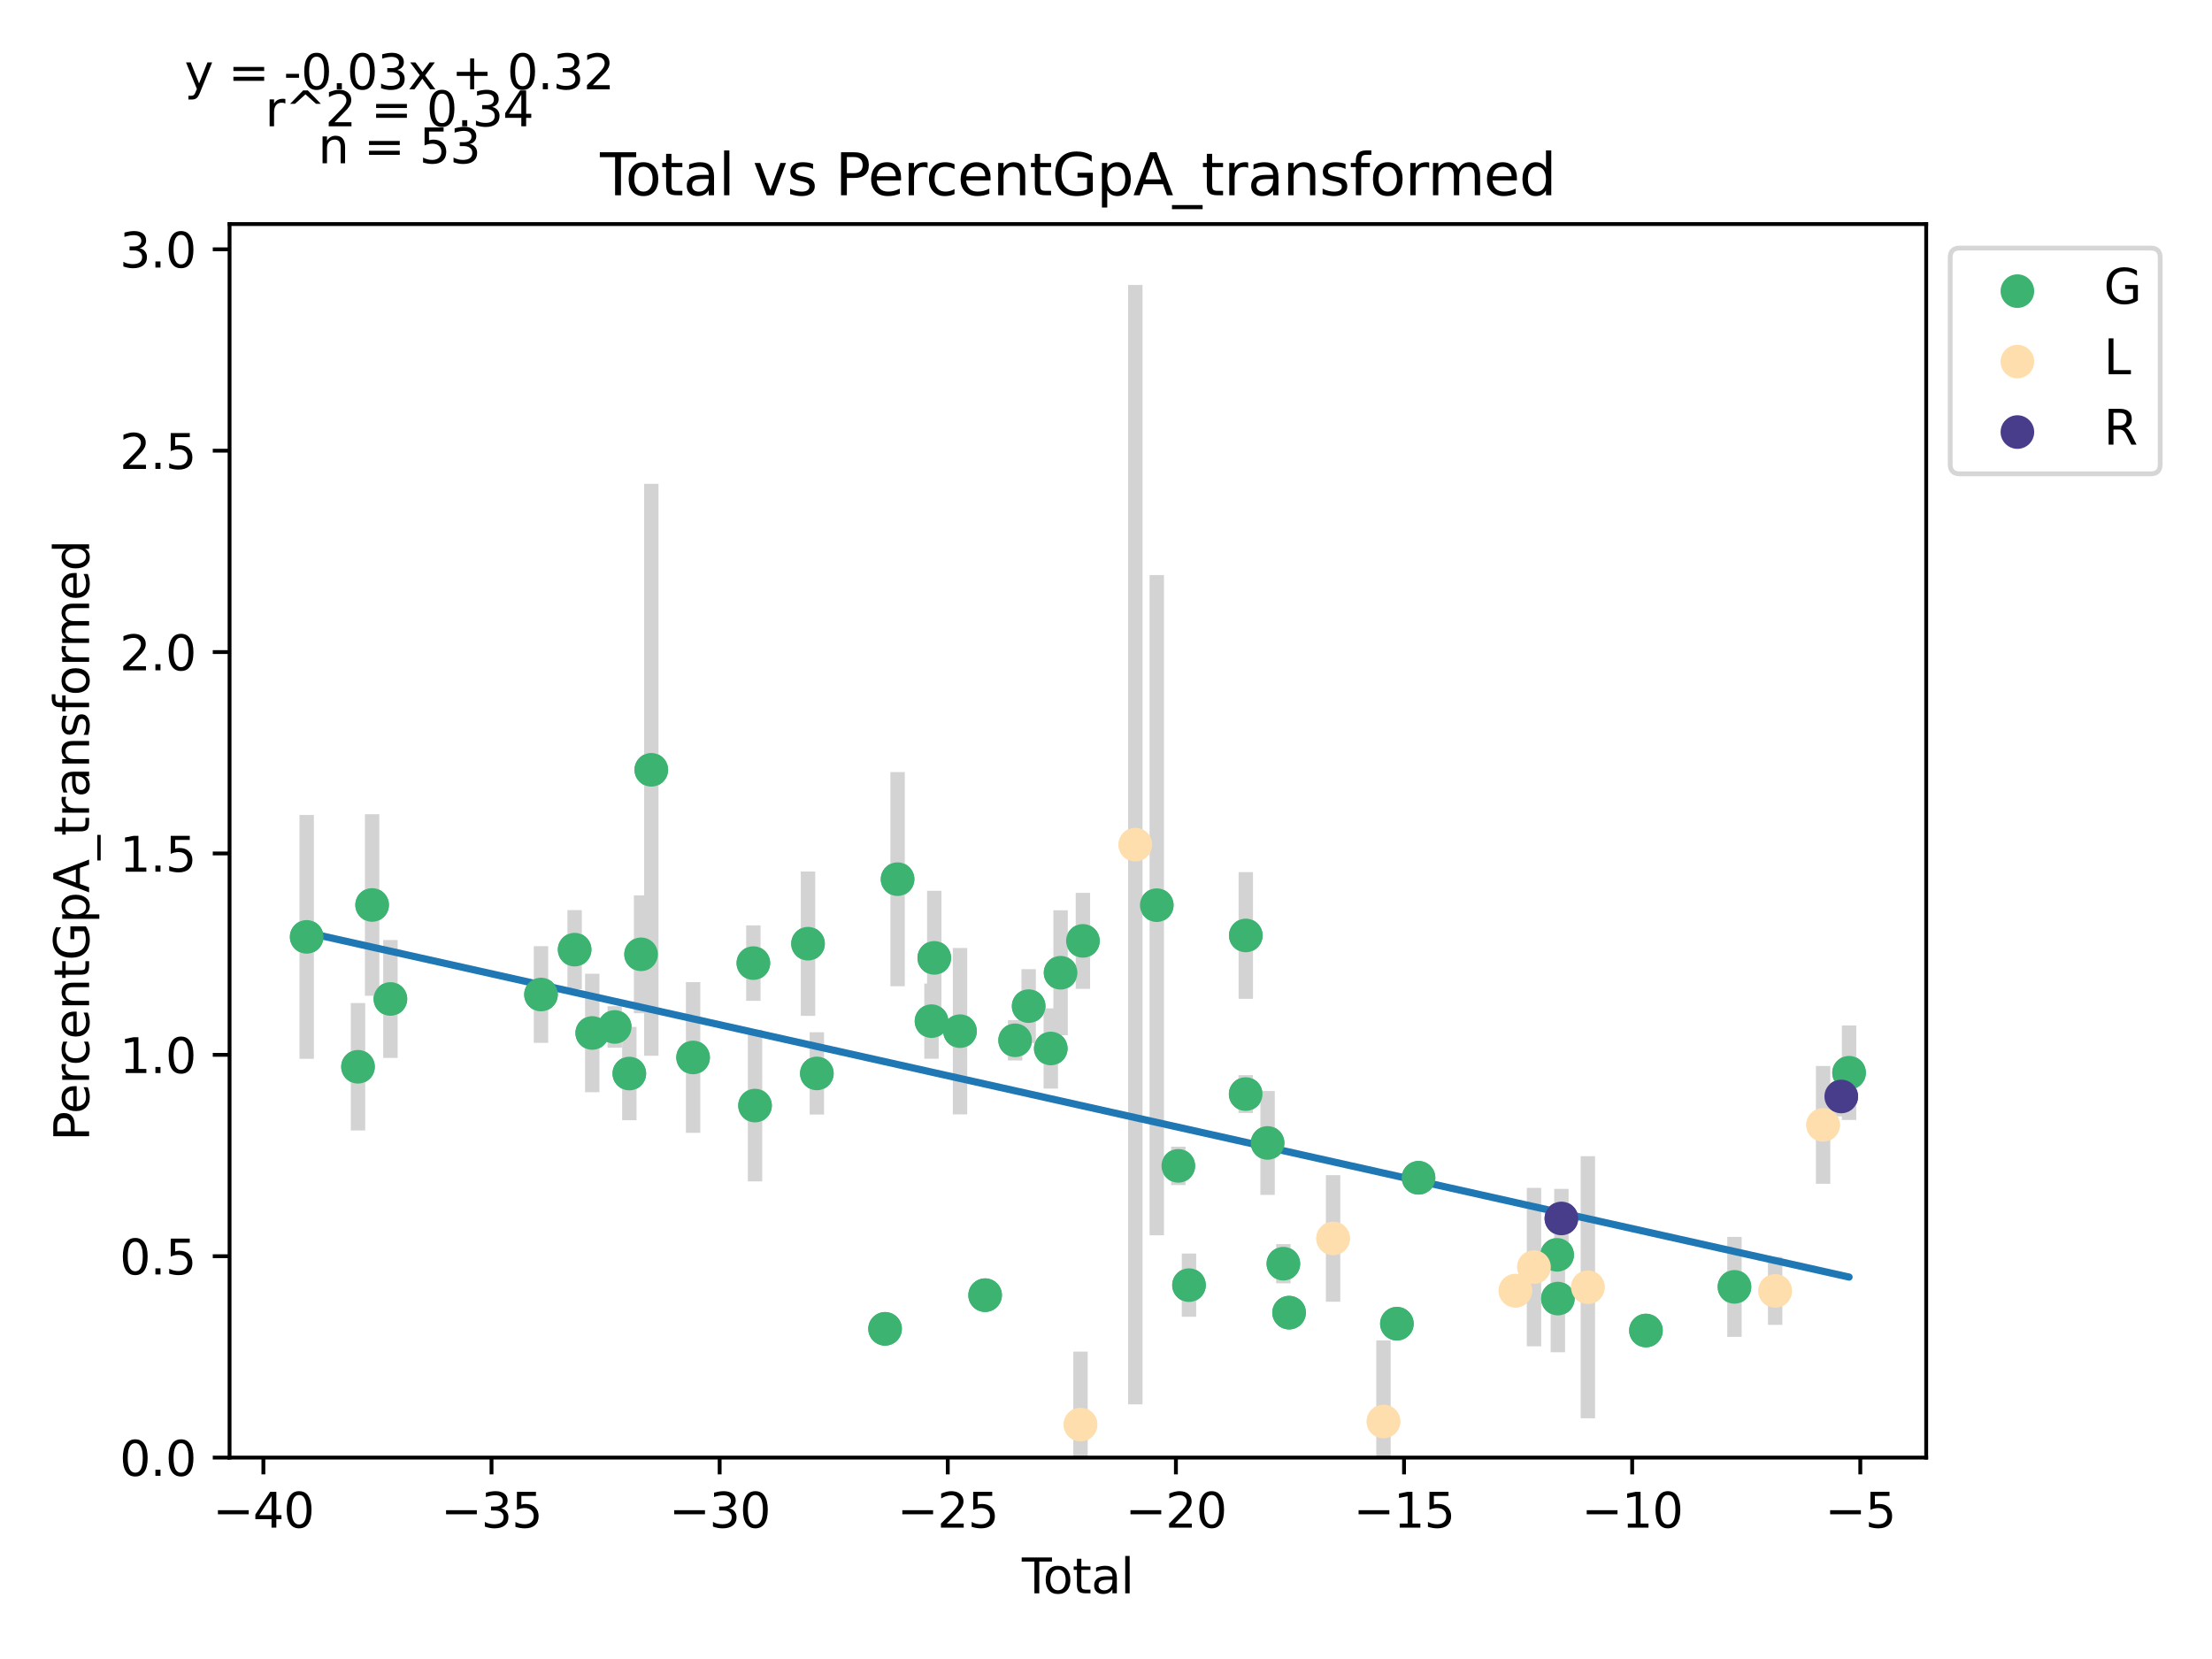 <?xml version="1.0" encoding="utf-8" standalone="no"?>
<!DOCTYPE svg PUBLIC "-//W3C//DTD SVG 1.1//EN"
  "http://www.w3.org/Graphics/SVG/1.1/DTD/svg11.dtd">
<svg xmlns:xlink="http://www.w3.org/1999/xlink" width="460.8pt" height="345.6pt" viewBox="0 0 460.8 345.6" xmlns="http://www.w3.org/2000/svg" version="1.1">
 <defs>
  <style type="text/css">*{stroke-linejoin: round; stroke-linecap: butt}</style>
 </defs>
 <g id="figure_1">
  <g id="patch_1">
   <path d="M 0 345.6 
L 460.8 345.6 
L 460.8 0 
L 0 0 
z
" style="fill: #ffffff"/>
  </g>
  <g id="axes_1">
   <g id="patch_2">
    <path d="M 47.821 303.64 
L 401.26 303.64 
L 401.26 46.676 
L 47.821 46.676 
z
" style="fill: #ffffff"/>
   </g>
   <g id="PathCollection_1">
    <defs>
     <path id="m56519c54ff" d="M 0 3 
C 0.796 3 1.559 2.684 2.121 2.121 
C 2.684 1.559 3 0.796 3 0 
C 3 -0.796 2.684 -1.559 2.121 -2.121 
C 1.559 -2.684 0.796 -3 0 -3 
C -0.796 -3 -1.559 -2.684 -2.121 -2.121 
C -2.684 -1.559 -3 -0.796 -3 0 
C -3 0.796 -2.684 1.559 -2.121 2.121 
C -1.559 2.684 -0.796 3 0 3 
z
" style="stroke: #3cb371"/>
    </defs>
    <g clip-path="url(#pdf4a283256)">
     <use xlink:href="#m56519c54ff" x="63.887" y="195.168" style="fill: #3cb371; stroke: #3cb371"/>
     <use xlink:href="#m56519c54ff" x="74.578" y="222.23" style="fill: #3cb371; stroke: #3cb371"/>
     <use xlink:href="#m56519c54ff" x="77.519" y="188.521" style="fill: #3cb371; stroke: #3cb371"/>
     <use xlink:href="#m56519c54ff" x="81.33" y="208.103" style="fill: #3cb371; stroke: #3cb371"/>
     <use xlink:href="#m56519c54ff" x="112.7" y="207.179" style="fill: #3cb371; stroke: #3cb371"/>
     <use xlink:href="#m56519c54ff" x="119.706" y="197.828" style="fill: #3cb371; stroke: #3cb371"/>
     <use xlink:href="#m56519c54ff" x="123.376" y="215.187" style="fill: #3cb371; stroke: #3cb371"/>
     <use xlink:href="#m56519c54ff" x="128.056" y="213.934" style="fill: #3cb371; stroke: #3cb371"/>
     <use xlink:href="#m56519c54ff" x="131.1" y="223.639" style="fill: #3cb371; stroke: #3cb371"/>
     <use xlink:href="#m56519c54ff" x="133.548" y="198.802" style="fill: #3cb371; stroke: #3cb371"/>
     <use xlink:href="#m56519c54ff" x="135.678" y="160.363" style="fill: #3cb371; stroke: #3cb371"/>
     <use xlink:href="#m56519c54ff" x="144.385" y="220.289" style="fill: #3cb371; stroke: #3cb371"/>
     <use xlink:href="#m56519c54ff" x="156.94" y="200.631" style="fill: #3cb371; stroke: #3cb371"/>
     <use xlink:href="#m56519c54ff" x="157.288" y="230.313" style="fill: #3cb371; stroke: #3cb371"/>
     <use xlink:href="#m56519c54ff" x="168.324" y="196.59" style="fill: #3cb371; stroke: #3cb371"/>
     <use xlink:href="#m56519c54ff" x="170.165" y="223.614" style="fill: #3cb371; stroke: #3cb371"/>
     <use xlink:href="#m56519c54ff" x="184.378" y="276.821" style="fill: #3cb371; stroke: #3cb371"/>
     <use xlink:href="#m56519c54ff" x="186.984" y="183.147" style="fill: #3cb371; stroke: #3cb371"/>
     <use xlink:href="#m56519c54ff" x="194.049" y="212.724" style="fill: #3cb371; stroke: #3cb371"/>
     <use xlink:href="#m56519c54ff" x="194.626" y="199.545" style="fill: #3cb371; stroke: #3cb371"/>
     <use xlink:href="#m56519c54ff" x="199.988" y="214.81" style="fill: #3cb371; stroke: #3cb371"/>
     <use xlink:href="#m56519c54ff" x="205.22" y="269.807" style="fill: #3cb371; stroke: #3cb371"/>
     <use xlink:href="#m56519c54ff" x="211.47" y="216.713" style="fill: #3cb371; stroke: #3cb371"/>
     <use xlink:href="#m56519c54ff" x="214.287" y="209.596" style="fill: #3cb371; stroke: #3cb371"/>
     <use xlink:href="#m56519c54ff" x="218.897" y="218.418" style="fill: #3cb371; stroke: #3cb371"/>
     <use xlink:href="#m56519c54ff" x="220.939" y="202.641" style="fill: #3cb371; stroke: #3cb371"/>
     <use xlink:href="#m56519c54ff" x="225.591" y="196.002" style="fill: #3cb371; stroke: #3cb371"/>
     <use xlink:href="#m56519c54ff" x="240.976" y="188.565" style="fill: #3cb371; stroke: #3cb371"/>
     <use xlink:href="#m56519c54ff" x="245.463" y="242.87" style="fill: #3cb371; stroke: #3cb371"/>
     <use xlink:href="#m56519c54ff" x="247.689" y="267.72" style="fill: #3cb371; stroke: #3cb371"/>
     <use xlink:href="#m56519c54ff" x="259.498" y="227.918" style="fill: #3cb371; stroke: #3cb371"/>
     <use xlink:href="#m56519c54ff" x="259.524" y="194.873" style="fill: #3cb371; stroke: #3cb371"/>
     <use xlink:href="#m56519c54ff" x="264.061" y="238.095" style="fill: #3cb371; stroke: #3cb371"/>
     <use xlink:href="#m56519c54ff" x="267.35" y="263.253" style="fill: #3cb371; stroke: #3cb371"/>
     <use xlink:href="#m56519c54ff" x="268.542" y="273.447" style="fill: #3cb371; stroke: #3cb371"/>
     <use xlink:href="#m56519c54ff" x="291" y="275.751" style="fill: #3cb371; stroke: #3cb371"/>
     <use xlink:href="#m56519c54ff" x="295.509" y="245.353" style="fill: #3cb371; stroke: #3cb371"/>
     <use xlink:href="#m56519c54ff" x="324.379" y="261.406" style="fill: #3cb371; stroke: #3cb371"/>
     <use xlink:href="#m56519c54ff" x="324.533" y="270.519" style="fill: #3cb371; stroke: #3cb371"/>
     <use xlink:href="#m56519c54ff" x="342.883" y="277.174" style="fill: #3cb371; stroke: #3cb371"/>
     <use xlink:href="#m56519c54ff" x="361.322" y="268.081" style="fill: #3cb371; stroke: #3cb371"/>
     <use xlink:href="#m56519c54ff" x="385.195" y="223.472" style="fill: #3cb371; stroke: #3cb371"/>
    </g>
   </g>
   <g id="PathCollection_2">
    <defs>
     <path id="md8e5eb2a98" d="M 0 3 
C 0.796 3 1.559 2.684 2.121 2.121 
C 2.684 1.559 3 0.796 3 0 
C 3 -0.796 2.684 -1.559 2.121 -2.121 
C 1.559 -2.684 0.796 -3 0 -3 
C -0.796 -3 -1.559 -2.684 -2.121 -2.121 
C -2.684 -1.559 -3 -0.796 -3 0 
C -3 0.796 -2.684 1.559 -2.121 2.121 
C -1.559 2.684 -0.796 3 0 3 
z
" style="stroke: #ffdead"/>
    </defs>
    <g clip-path="url(#pdf4a283256)">
     <use xlink:href="#md8e5eb2a98" x="225.089" y="296.772" style="fill: #ffdead; stroke: #ffdead"/>
     <use xlink:href="#md8e5eb2a98" x="236.508" y="175.953" style="fill: #ffdead; stroke: #ffdead"/>
     <use xlink:href="#md8e5eb2a98" x="277.708" y="257.986" style="fill: #ffdead; stroke: #ffdead"/>
     <use xlink:href="#md8e5eb2a98" x="288.202" y="296.12" style="fill: #ffdead; stroke: #ffdead"/>
     <use xlink:href="#md8e5eb2a98" x="315.699" y="268.877" style="fill: #ffdead; stroke: #ffdead"/>
     <use xlink:href="#md8e5eb2a98" x="319.562" y="263.958" style="fill: #ffdead; stroke: #ffdead"/>
     <use xlink:href="#md8e5eb2a98" x="330.781" y="268.156" style="fill: #ffdead; stroke: #ffdead"/>
     <use xlink:href="#md8e5eb2a98" x="369.796" y="268.921" style="fill: #ffdead; stroke: #ffdead"/>
     <use xlink:href="#md8e5eb2a98" x="379.781" y="234.34" style="fill: #ffdead; stroke: #ffdead"/>
    </g>
   </g>
   <g id="PathCollection_3">
    <defs>
     <path id="m0d95b6535a" d="M 0 3 
C 0.796 3 1.559 2.684 2.121 2.121 
C 2.684 1.559 3 0.796 3 0 
C 3 -0.796 2.684 -1.559 2.121 -2.121 
C 1.559 -2.684 0.796 -3 0 -3 
C -0.796 -3 -1.559 -2.684 -2.121 -2.121 
C -2.684 -1.559 -3 -0.796 -3 0 
C -3 0.796 -2.684 1.559 -2.121 2.121 
C -1.559 2.684 -0.796 3 0 3 
z
" style="stroke: #483d8b"/>
    </defs>
    <g clip-path="url(#pdf4a283256)">
     <use xlink:href="#m0d95b6535a" x="325.265" y="253.828" style="fill: #483d8b; stroke: #483d8b"/>
     <use xlink:href="#m0d95b6535a" x="383.567" y="228.416" style="fill: #483d8b; stroke: #483d8b"/>
    </g>
   </g>
   <g id="matplotlib.axis_1">
    <g id="xtick_1">
     <g id="line2d_1">
      <defs>
       <path id="mf9aa655079" d="M 0 0 
L 0 3.5 
" style="stroke: #000000; stroke-width: 0.8"/>
      </defs>
      <g>
       <use xlink:href="#mf9aa655079" x="54.868" y="303.64" style="stroke: #000000; stroke-width: 0.8"/>
      </g>
     </g>
     <g id="text_1">
      <!-- −40 -->
      <g transform="translate(44.315 318.238)scale(0.1 -0.1)">
       <defs>
        <path id="DejaVuSans-2212" d="M 678 2272 
L 4684 2272 
L 4684 1741 
L 678 1741 
L 678 2272 
z
" transform="scale(0.016)"/>
        <path id="DejaVuSans-34" d="M 2419 4116 
L 825 1625 
L 2419 1625 
L 2419 4116 
z
M 2253 4666 
L 3047 4666 
L 3047 1625 
L 3713 1625 
L 3713 1100 
L 3047 1100 
L 3047 0 
L 2419 0 
L 2419 1100 
L 313 1100 
L 313 1709 
L 2253 4666 
z
" transform="scale(0.016)"/>
        <path id="DejaVuSans-30" d="M 2034 4250 
Q 1547 4250 1301 3770 
Q 1056 3291 1056 2328 
Q 1056 1369 1301 889 
Q 1547 409 2034 409 
Q 2525 409 2770 889 
Q 3016 1369 3016 2328 
Q 3016 3291 2770 3770 
Q 2525 4250 2034 4250 
z
M 2034 4750 
Q 2819 4750 3233 4129 
Q 3647 3509 3647 2328 
Q 3647 1150 3233 529 
Q 2819 -91 2034 -91 
Q 1250 -91 836 529 
Q 422 1150 422 2328 
Q 422 3509 836 4129 
Q 1250 4750 2034 4750 
z
" transform="scale(0.016)"/>
       </defs>
       <use xlink:href="#DejaVuSans-2212"/>
       <use xlink:href="#DejaVuSans-34" x="83.789"/>
       <use xlink:href="#DejaVuSans-30" x="147.412"/>
      </g>
     </g>
    </g>
    <g id="xtick_2">
     <g id="line2d_2">
      <g>
       <use xlink:href="#mf9aa655079" x="102.392" y="303.64" style="stroke: #000000; stroke-width: 0.8"/>
      </g>
     </g>
     <g id="text_2">
      <!-- −35 -->
      <g transform="translate(91.839 318.238)scale(0.1 -0.1)">
       <defs>
        <path id="DejaVuSans-33" d="M 2597 2516 
Q 3050 2419 3304 2112 
Q 3559 1806 3559 1356 
Q 3559 666 3084 287 
Q 2609 -91 1734 -91 
Q 1441 -91 1130 -33 
Q 819 25 488 141 
L 488 750 
Q 750 597 1062 519 
Q 1375 441 1716 441 
Q 2309 441 2620 675 
Q 2931 909 2931 1356 
Q 2931 1769 2642 2001 
Q 2353 2234 1838 2234 
L 1294 2234 
L 1294 2753 
L 1863 2753 
Q 2328 2753 2575 2939 
Q 2822 3125 2822 3475 
Q 2822 3834 2567 4026 
Q 2313 4219 1838 4219 
Q 1578 4219 1281 4162 
Q 984 4106 628 3988 
L 628 4550 
Q 988 4650 1302 4700 
Q 1616 4750 1894 4750 
Q 2613 4750 3031 4423 
Q 3450 4097 3450 3541 
Q 3450 3153 3228 2886 
Q 3006 2619 2597 2516 
z
" transform="scale(0.016)"/>
        <path id="DejaVuSans-35" d="M 691 4666 
L 3169 4666 
L 3169 4134 
L 1269 4134 
L 1269 2991 
Q 1406 3038 1543 3061 
Q 1681 3084 1819 3084 
Q 2600 3084 3056 2656 
Q 3513 2228 3513 1497 
Q 3513 744 3044 326 
Q 2575 -91 1722 -91 
Q 1428 -91 1123 -41 
Q 819 9 494 109 
L 494 744 
Q 775 591 1075 516 
Q 1375 441 1709 441 
Q 2250 441 2565 725 
Q 2881 1009 2881 1497 
Q 2881 1984 2565 2268 
Q 2250 2553 1709 2553 
Q 1456 2553 1204 2497 
Q 953 2441 691 2322 
L 691 4666 
z
" transform="scale(0.016)"/>
       </defs>
       <use xlink:href="#DejaVuSans-2212"/>
       <use xlink:href="#DejaVuSans-33" x="83.789"/>
       <use xlink:href="#DejaVuSans-35" x="147.412"/>
      </g>
     </g>
    </g>
    <g id="xtick_3">
     <g id="line2d_3">
      <g>
       <use xlink:href="#mf9aa655079" x="149.916" y="303.64" style="stroke: #000000; stroke-width: 0.8"/>
      </g>
     </g>
     <g id="text_3">
      <!-- −30 -->
      <g transform="translate(139.363 318.238)scale(0.1 -0.1)">
       <use xlink:href="#DejaVuSans-2212"/>
       <use xlink:href="#DejaVuSans-33" x="83.789"/>
       <use xlink:href="#DejaVuSans-30" x="147.412"/>
      </g>
     </g>
    </g>
    <g id="xtick_4">
     <g id="line2d_4">
      <g>
       <use xlink:href="#mf9aa655079" x="197.44" y="303.64" style="stroke: #000000; stroke-width: 0.8"/>
      </g>
     </g>
     <g id="text_4">
      <!-- −25 -->
      <g transform="translate(186.887 318.238)scale(0.1 -0.1)">
       <defs>
        <path id="DejaVuSans-32" d="M 1228 531 
L 3431 531 
L 3431 0 
L 469 0 
L 469 531 
Q 828 903 1448 1529 
Q 2069 2156 2228 2338 
Q 2531 2678 2651 2914 
Q 2772 3150 2772 3378 
Q 2772 3750 2511 3984 
Q 2250 4219 1831 4219 
Q 1534 4219 1204 4116 
Q 875 4013 500 3803 
L 500 4441 
Q 881 4594 1212 4672 
Q 1544 4750 1819 4750 
Q 2544 4750 2975 4387 
Q 3406 4025 3406 3419 
Q 3406 3131 3298 2873 
Q 3191 2616 2906 2266 
Q 2828 2175 2409 1742 
Q 1991 1309 1228 531 
z
" transform="scale(0.016)"/>
       </defs>
       <use xlink:href="#DejaVuSans-2212"/>
       <use xlink:href="#DejaVuSans-32" x="83.789"/>
       <use xlink:href="#DejaVuSans-35" x="147.412"/>
      </g>
     </g>
    </g>
    <g id="xtick_5">
     <g id="line2d_5">
      <g>
       <use xlink:href="#mf9aa655079" x="244.964" y="303.64" style="stroke: #000000; stroke-width: 0.8"/>
      </g>
     </g>
     <g id="text_5">
      <!-- −20 -->
      <g transform="translate(234.412 318.238)scale(0.1 -0.1)">
       <use xlink:href="#DejaVuSans-2212"/>
       <use xlink:href="#DejaVuSans-32" x="83.789"/>
       <use xlink:href="#DejaVuSans-30" x="147.412"/>
      </g>
     </g>
    </g>
    <g id="xtick_6">
     <g id="line2d_6">
      <g>
       <use xlink:href="#mf9aa655079" x="292.488" y="303.64" style="stroke: #000000; stroke-width: 0.8"/>
      </g>
     </g>
     <g id="text_6">
      <!-- −15 -->
      <g transform="translate(281.936 318.238)scale(0.1 -0.1)">
       <defs>
        <path id="DejaVuSans-31" d="M 794 531 
L 1825 531 
L 1825 4091 
L 703 3866 
L 703 4441 
L 1819 4666 
L 2450 4666 
L 2450 531 
L 3481 531 
L 3481 0 
L 794 0 
L 794 531 
z
" transform="scale(0.016)"/>
       </defs>
       <use xlink:href="#DejaVuSans-2212"/>
       <use xlink:href="#DejaVuSans-31" x="83.789"/>
       <use xlink:href="#DejaVuSans-35" x="147.412"/>
      </g>
     </g>
    </g>
    <g id="xtick_7">
     <g id="line2d_7">
      <g>
       <use xlink:href="#mf9aa655079" x="340.012" y="303.64" style="stroke: #000000; stroke-width: 0.8"/>
      </g>
     </g>
     <g id="text_7">
      <!-- −10 -->
      <g transform="translate(329.46 318.238)scale(0.1 -0.1)">
       <use xlink:href="#DejaVuSans-2212"/>
       <use xlink:href="#DejaVuSans-31" x="83.789"/>
       <use xlink:href="#DejaVuSans-30" x="147.412"/>
      </g>
     </g>
    </g>
    <g id="xtick_8">
     <g id="line2d_8">
      <g>
       <use xlink:href="#mf9aa655079" x="387.536" y="303.64" style="stroke: #000000; stroke-width: 0.8"/>
      </g>
     </g>
     <g id="text_8">
      <!-- −5 -->
      <g transform="translate(380.165 318.238)scale(0.1 -0.1)">
       <use xlink:href="#DejaVuSans-2212"/>
       <use xlink:href="#DejaVuSans-35" x="83.789"/>
      </g>
     </g>
    </g>
    <g id="text_9">
     <!-- Total -->
     <g transform="translate(212.864 331.917)scale(0.1 -0.1)">
      <defs>
       <path id="DejaVuSans-54" d="M -19 4666 
L 3928 4666 
L 3928 4134 
L 2272 4134 
L 2272 0 
L 1638 0 
L 1638 4134 
L -19 4134 
L -19 4666 
z
" transform="scale(0.016)"/>
       <path id="DejaVuSans-6f" d="M 1959 3097 
Q 1497 3097 1228 2736 
Q 959 2375 959 1747 
Q 959 1119 1226 758 
Q 1494 397 1959 397 
Q 2419 397 2687 759 
Q 2956 1122 2956 1747 
Q 2956 2369 2687 2733 
Q 2419 3097 1959 3097 
z
M 1959 3584 
Q 2709 3584 3137 3096 
Q 3566 2609 3566 1747 
Q 3566 888 3137 398 
Q 2709 -91 1959 -91 
Q 1206 -91 779 398 
Q 353 888 353 1747 
Q 353 2609 779 3096 
Q 1206 3584 1959 3584 
z
" transform="scale(0.016)"/>
       <path id="DejaVuSans-74" d="M 1172 4494 
L 1172 3500 
L 2356 3500 
L 2356 3053 
L 1172 3053 
L 1172 1153 
Q 1172 725 1289 603 
Q 1406 481 1766 481 
L 2356 481 
L 2356 0 
L 1766 0 
Q 1100 0 847 248 
Q 594 497 594 1153 
L 594 3053 
L 172 3053 
L 172 3500 
L 594 3500 
L 594 4494 
L 1172 4494 
z
" transform="scale(0.016)"/>
       <path id="DejaVuSans-61" d="M 2194 1759 
Q 1497 1759 1228 1600 
Q 959 1441 959 1056 
Q 959 750 1161 570 
Q 1363 391 1709 391 
Q 2188 391 2477 730 
Q 2766 1069 2766 1631 
L 2766 1759 
L 2194 1759 
z
M 3341 1997 
L 3341 0 
L 2766 0 
L 2766 531 
Q 2569 213 2275 61 
Q 1981 -91 1556 -91 
Q 1019 -91 701 211 
Q 384 513 384 1019 
Q 384 1609 779 1909 
Q 1175 2209 1959 2209 
L 2766 2209 
L 2766 2266 
Q 2766 2663 2505 2880 
Q 2244 3097 1772 3097 
Q 1472 3097 1187 3025 
Q 903 2953 641 2809 
L 641 3341 
Q 956 3463 1253 3523 
Q 1550 3584 1831 3584 
Q 2591 3584 2966 3190 
Q 3341 2797 3341 1997 
z
" transform="scale(0.016)"/>
       <path id="DejaVuSans-6c" d="M 603 4863 
L 1178 4863 
L 1178 0 
L 603 0 
L 603 4863 
z
" transform="scale(0.016)"/>
      </defs>
      <use xlink:href="#DejaVuSans-54"/>
      <use xlink:href="#DejaVuSans-6f" x="44.084"/>
      <use xlink:href="#DejaVuSans-74" x="105.266"/>
      <use xlink:href="#DejaVuSans-61" x="144.475"/>
      <use xlink:href="#DejaVuSans-6c" x="205.754"/>
     </g>
    </g>
   </g>
   <g id="matplotlib.axis_2">
    <g id="ytick_1">
     <g id="line2d_9">
      <defs>
       <path id="m9300cdeb2a" d="M 0 0 
L -3.5 0 
" style="stroke: #000000; stroke-width: 0.8"/>
      </defs>
      <g>
       <use xlink:href="#m9300cdeb2a" x="47.821" y="303.64" style="stroke: #000000; stroke-width: 0.8"/>
      </g>
     </g>
     <g id="text_10">
      <!-- 0.0 -->
      <g transform="translate(24.918 307.439)scale(0.1 -0.1)">
       <defs>
        <path id="DejaVuSans-2e" d="M 684 794 
L 1344 794 
L 1344 0 
L 684 0 
L 684 794 
z
" transform="scale(0.016)"/>
       </defs>
       <use xlink:href="#DejaVuSans-30"/>
       <use xlink:href="#DejaVuSans-2e" x="63.623"/>
       <use xlink:href="#DejaVuSans-30" x="95.41"/>
      </g>
     </g>
    </g>
    <g id="ytick_2">
     <g id="line2d_10">
      <g>
       <use xlink:href="#m9300cdeb2a" x="47.821" y="261.689" style="stroke: #000000; stroke-width: 0.8"/>
      </g>
     </g>
     <g id="text_11">
      <!-- 0.5 -->
      <g transform="translate(24.918 265.488)scale(0.1 -0.1)">
       <use xlink:href="#DejaVuSans-30"/>
       <use xlink:href="#DejaVuSans-2e" x="63.623"/>
       <use xlink:href="#DejaVuSans-35" x="95.41"/>
      </g>
     </g>
    </g>
    <g id="ytick_3">
     <g id="line2d_11">
      <g>
       <use xlink:href="#m9300cdeb2a" x="47.821" y="219.738" style="stroke: #000000; stroke-width: 0.8"/>
      </g>
     </g>
     <g id="text_12">
      <!-- 1.0 -->
      <g transform="translate(24.918 223.537)scale(0.1 -0.1)">
       <use xlink:href="#DejaVuSans-31"/>
       <use xlink:href="#DejaVuSans-2e" x="63.623"/>
       <use xlink:href="#DejaVuSans-30" x="95.41"/>
      </g>
     </g>
    </g>
    <g id="ytick_4">
     <g id="line2d_12">
      <g>
       <use xlink:href="#m9300cdeb2a" x="47.821" y="177.787" style="stroke: #000000; stroke-width: 0.8"/>
      </g>
     </g>
     <g id="text_13">
      <!-- 1.5 -->
      <g transform="translate(24.918 181.586)scale(0.1 -0.1)">
       <use xlink:href="#DejaVuSans-31"/>
       <use xlink:href="#DejaVuSans-2e" x="63.623"/>
       <use xlink:href="#DejaVuSans-35" x="95.41"/>
      </g>
     </g>
    </g>
    <g id="ytick_5">
     <g id="line2d_13">
      <g>
       <use xlink:href="#m9300cdeb2a" x="47.821" y="135.836" style="stroke: #000000; stroke-width: 0.8"/>
      </g>
     </g>
     <g id="text_14">
      <!-- 2.0 -->
      <g transform="translate(24.918 139.635)scale(0.1 -0.1)">
       <use xlink:href="#DejaVuSans-32"/>
       <use xlink:href="#DejaVuSans-2e" x="63.623"/>
       <use xlink:href="#DejaVuSans-30" x="95.41"/>
      </g>
     </g>
    </g>
    <g id="ytick_6">
     <g id="line2d_14">
      <g>
       <use xlink:href="#m9300cdeb2a" x="47.821" y="93.885" style="stroke: #000000; stroke-width: 0.8"/>
      </g>
     </g>
     <g id="text_15">
      <!-- 2.5 -->
      <g transform="translate(24.918 97.684)scale(0.1 -0.1)">
       <use xlink:href="#DejaVuSans-32"/>
       <use xlink:href="#DejaVuSans-2e" x="63.623"/>
       <use xlink:href="#DejaVuSans-35" x="95.41"/>
      </g>
     </g>
    </g>
    <g id="ytick_7">
     <g id="line2d_15">
      <g>
       <use xlink:href="#m9300cdeb2a" x="47.821" y="51.934" style="stroke: #000000; stroke-width: 0.8"/>
      </g>
     </g>
     <g id="text_16">
      <!-- 3.0 -->
      <g transform="translate(24.918 55.733)scale(0.1 -0.1)">
       <use xlink:href="#DejaVuSans-33"/>
       <use xlink:href="#DejaVuSans-2e" x="63.623"/>
       <use xlink:href="#DejaVuSans-30" x="95.41"/>
      </g>
     </g>
    </g>
    <g id="text_17">
     <!-- PercentGpA_transformed -->
     <g transform="translate(18.56 237.696)rotate(-90)scale(0.1 -0.1)">
      <defs>
       <path id="DejaVuSans-50" d="M 1259 4147 
L 1259 2394 
L 2053 2394 
Q 2494 2394 2734 2622 
Q 2975 2850 2975 3272 
Q 2975 3691 2734 3919 
Q 2494 4147 2053 4147 
L 1259 4147 
z
M 628 4666 
L 2053 4666 
Q 2838 4666 3239 4311 
Q 3641 3956 3641 3272 
Q 3641 2581 3239 2228 
Q 2838 1875 2053 1875 
L 1259 1875 
L 1259 0 
L 628 0 
L 628 4666 
z
" transform="scale(0.016)"/>
       <path id="DejaVuSans-65" d="M 3597 1894 
L 3597 1613 
L 953 1613 
Q 991 1019 1311 708 
Q 1631 397 2203 397 
Q 2534 397 2845 478 
Q 3156 559 3463 722 
L 3463 178 
Q 3153 47 2828 -22 
Q 2503 -91 2169 -91 
Q 1331 -91 842 396 
Q 353 884 353 1716 
Q 353 2575 817 3079 
Q 1281 3584 2069 3584 
Q 2775 3584 3186 3129 
Q 3597 2675 3597 1894 
z
M 3022 2063 
Q 3016 2534 2758 2815 
Q 2500 3097 2075 3097 
Q 1594 3097 1305 2825 
Q 1016 2553 972 2059 
L 3022 2063 
z
" transform="scale(0.016)"/>
       <path id="DejaVuSans-72" d="M 2631 2963 
Q 2534 3019 2420 3045 
Q 2306 3072 2169 3072 
Q 1681 3072 1420 2755 
Q 1159 2438 1159 1844 
L 1159 0 
L 581 0 
L 581 3500 
L 1159 3500 
L 1159 2956 
Q 1341 3275 1631 3429 
Q 1922 3584 2338 3584 
Q 2397 3584 2469 3576 
Q 2541 3569 2628 3553 
L 2631 2963 
z
" transform="scale(0.016)"/>
       <path id="DejaVuSans-63" d="M 3122 3366 
L 3122 2828 
Q 2878 2963 2633 3030 
Q 2388 3097 2138 3097 
Q 1578 3097 1268 2742 
Q 959 2388 959 1747 
Q 959 1106 1268 751 
Q 1578 397 2138 397 
Q 2388 397 2633 464 
Q 2878 531 3122 666 
L 3122 134 
Q 2881 22 2623 -34 
Q 2366 -91 2075 -91 
Q 1284 -91 818 406 
Q 353 903 353 1747 
Q 353 2603 823 3093 
Q 1294 3584 2113 3584 
Q 2378 3584 2631 3529 
Q 2884 3475 3122 3366 
z
" transform="scale(0.016)"/>
       <path id="DejaVuSans-6e" d="M 3513 2113 
L 3513 0 
L 2938 0 
L 2938 2094 
Q 2938 2591 2744 2837 
Q 2550 3084 2163 3084 
Q 1697 3084 1428 2787 
Q 1159 2491 1159 1978 
L 1159 0 
L 581 0 
L 581 3500 
L 1159 3500 
L 1159 2956 
Q 1366 3272 1645 3428 
Q 1925 3584 2291 3584 
Q 2894 3584 3203 3211 
Q 3513 2838 3513 2113 
z
" transform="scale(0.016)"/>
       <path id="DejaVuSans-47" d="M 3809 666 
L 3809 1919 
L 2778 1919 
L 2778 2438 
L 4434 2438 
L 4434 434 
Q 4069 175 3628 42 
Q 3188 -91 2688 -91 
Q 1594 -91 976 548 
Q 359 1188 359 2328 
Q 359 3472 976 4111 
Q 1594 4750 2688 4750 
Q 3144 4750 3555 4637 
Q 3966 4525 4313 4306 
L 4313 3634 
Q 3963 3931 3569 4081 
Q 3175 4231 2741 4231 
Q 1884 4231 1454 3753 
Q 1025 3275 1025 2328 
Q 1025 1384 1454 906 
Q 1884 428 2741 428 
Q 3075 428 3337 486 
Q 3600 544 3809 666 
z
" transform="scale(0.016)"/>
       <path id="DejaVuSans-70" d="M 1159 525 
L 1159 -1331 
L 581 -1331 
L 581 3500 
L 1159 3500 
L 1159 2969 
Q 1341 3281 1617 3432 
Q 1894 3584 2278 3584 
Q 2916 3584 3314 3078 
Q 3713 2572 3713 1747 
Q 3713 922 3314 415 
Q 2916 -91 2278 -91 
Q 1894 -91 1617 61 
Q 1341 213 1159 525 
z
M 3116 1747 
Q 3116 2381 2855 2742 
Q 2594 3103 2138 3103 
Q 1681 3103 1420 2742 
Q 1159 2381 1159 1747 
Q 1159 1113 1420 752 
Q 1681 391 2138 391 
Q 2594 391 2855 752 
Q 3116 1113 3116 1747 
z
" transform="scale(0.016)"/>
       <path id="DejaVuSans-41" d="M 2188 4044 
L 1331 1722 
L 3047 1722 
L 2188 4044 
z
M 1831 4666 
L 2547 4666 
L 4325 0 
L 3669 0 
L 3244 1197 
L 1141 1197 
L 716 0 
L 50 0 
L 1831 4666 
z
" transform="scale(0.016)"/>
       <path id="DejaVuSans-5f" d="M 3263 -1063 
L 3263 -1509 
L -63 -1509 
L -63 -1063 
L 3263 -1063 
z
" transform="scale(0.016)"/>
       <path id="DejaVuSans-73" d="M 2834 3397 
L 2834 2853 
Q 2591 2978 2328 3040 
Q 2066 3103 1784 3103 
Q 1356 3103 1142 2972 
Q 928 2841 928 2578 
Q 928 2378 1081 2264 
Q 1234 2150 1697 2047 
L 1894 2003 
Q 2506 1872 2764 1633 
Q 3022 1394 3022 966 
Q 3022 478 2636 193 
Q 2250 -91 1575 -91 
Q 1294 -91 989 -36 
Q 684 19 347 128 
L 347 722 
Q 666 556 975 473 
Q 1284 391 1588 391 
Q 1994 391 2212 530 
Q 2431 669 2431 922 
Q 2431 1156 2273 1281 
Q 2116 1406 1581 1522 
L 1381 1569 
Q 847 1681 609 1914 
Q 372 2147 372 2553 
Q 372 3047 722 3315 
Q 1072 3584 1716 3584 
Q 2034 3584 2315 3537 
Q 2597 3491 2834 3397 
z
" transform="scale(0.016)"/>
       <path id="DejaVuSans-66" d="M 2375 4863 
L 2375 4384 
L 1825 4384 
Q 1516 4384 1395 4259 
Q 1275 4134 1275 3809 
L 1275 3500 
L 2222 3500 
L 2222 3053 
L 1275 3053 
L 1275 0 
L 697 0 
L 697 3053 
L 147 3053 
L 147 3500 
L 697 3500 
L 697 3744 
Q 697 4328 969 4595 
Q 1241 4863 1831 4863 
L 2375 4863 
z
" transform="scale(0.016)"/>
       <path id="DejaVuSans-6d" d="M 3328 2828 
Q 3544 3216 3844 3400 
Q 4144 3584 4550 3584 
Q 5097 3584 5394 3201 
Q 5691 2819 5691 2113 
L 5691 0 
L 5113 0 
L 5113 2094 
Q 5113 2597 4934 2840 
Q 4756 3084 4391 3084 
Q 3944 3084 3684 2787 
Q 3425 2491 3425 1978 
L 3425 0 
L 2847 0 
L 2847 2094 
Q 2847 2600 2669 2842 
Q 2491 3084 2119 3084 
Q 1678 3084 1418 2786 
Q 1159 2488 1159 1978 
L 1159 0 
L 581 0 
L 581 3500 
L 1159 3500 
L 1159 2956 
Q 1356 3278 1631 3431 
Q 1906 3584 2284 3584 
Q 2666 3584 2933 3390 
Q 3200 3197 3328 2828 
z
" transform="scale(0.016)"/>
       <path id="DejaVuSans-64" d="M 2906 2969 
L 2906 4863 
L 3481 4863 
L 3481 0 
L 2906 0 
L 2906 525 
Q 2725 213 2448 61 
Q 2172 -91 1784 -91 
Q 1150 -91 751 415 
Q 353 922 353 1747 
Q 353 2572 751 3078 
Q 1150 3584 1784 3584 
Q 2172 3584 2448 3432 
Q 2725 3281 2906 2969 
z
M 947 1747 
Q 947 1113 1208 752 
Q 1469 391 1925 391 
Q 2381 391 2643 752 
Q 2906 1113 2906 1747 
Q 2906 2381 2643 2742 
Q 2381 3103 1925 3103 
Q 1469 3103 1208 2742 
Q 947 2381 947 1747 
z
" transform="scale(0.016)"/>
      </defs>
      <use xlink:href="#DejaVuSans-50"/>
      <use xlink:href="#DejaVuSans-65" x="56.678"/>
      <use xlink:href="#DejaVuSans-72" x="118.201"/>
      <use xlink:href="#DejaVuSans-63" x="157.064"/>
      <use xlink:href="#DejaVuSans-65" x="212.045"/>
      <use xlink:href="#DejaVuSans-6e" x="273.568"/>
      <use xlink:href="#DejaVuSans-74" x="336.947"/>
      <use xlink:href="#DejaVuSans-47" x="376.156"/>
      <use xlink:href="#DejaVuSans-70" x="453.646"/>
      <use xlink:href="#DejaVuSans-41" x="517.123"/>
      <use xlink:href="#DejaVuSans-5f" x="585.531"/>
      <use xlink:href="#DejaVuSans-74" x="635.531"/>
      <use xlink:href="#DejaVuSans-72" x="674.74"/>
      <use xlink:href="#DejaVuSans-61" x="715.854"/>
      <use xlink:href="#DejaVuSans-6e" x="777.133"/>
      <use xlink:href="#DejaVuSans-73" x="840.512"/>
      <use xlink:href="#DejaVuSans-66" x="892.611"/>
      <use xlink:href="#DejaVuSans-6f" x="927.816"/>
      <use xlink:href="#DejaVuSans-72" x="988.998"/>
      <use xlink:href="#DejaVuSans-6d" x="1028.361"/>
      <use xlink:href="#DejaVuSans-65" x="1125.773"/>
      <use xlink:href="#DejaVuSans-64" x="1187.297"/>
     </g>
    </g>
   </g>
   <g id="LineCollection_1">
    <path d="M 63.887 220.564 
L 63.887 169.773 
" clip-path="url(#pdf4a283256)" style="fill: none; stroke: #d3d3d3; stroke-width: 3"/>
    <path d="M 74.578 235.5 
L 74.578 208.961 
" clip-path="url(#pdf4a283256)" style="fill: none; stroke: #d3d3d3; stroke-width: 3"/>
    <path d="M 77.519 207.43 
L 77.519 169.612 
" clip-path="url(#pdf4a283256)" style="fill: none; stroke: #d3d3d3; stroke-width: 3"/>
    <path d="M 81.33 220.384 
L 81.33 195.821 
" clip-path="url(#pdf4a283256)" style="fill: none; stroke: #d3d3d3; stroke-width: 3"/>
    <path d="M 112.7 217.257 
L 112.7 197.101 
" clip-path="url(#pdf4a283256)" style="fill: none; stroke: #d3d3d3; stroke-width: 3"/>
    <path d="M 119.706 206.07 
L 119.706 189.586 
" clip-path="url(#pdf4a283256)" style="fill: none; stroke: #d3d3d3; stroke-width: 3"/>
    <path d="M 123.376 227.52 
L 123.376 202.854 
" clip-path="url(#pdf4a283256)" style="fill: none; stroke: #d3d3d3; stroke-width: 3"/>
    <path d="M 128.056 218.257 
L 128.056 209.611 
" clip-path="url(#pdf4a283256)" style="fill: none; stroke: #d3d3d3; stroke-width: 3"/>
    <path d="M 131.1 233.358 
L 131.1 213.921 
" clip-path="url(#pdf4a283256)" style="fill: none; stroke: #d3d3d3; stroke-width: 3"/>
    <path d="M 133.548 211.073 
L 133.548 186.531 
" clip-path="url(#pdf4a283256)" style="fill: none; stroke: #d3d3d3; stroke-width: 3"/>
    <path d="M 135.678 219.935 
L 135.678 100.79 
" clip-path="url(#pdf4a283256)" style="fill: none; stroke: #d3d3d3; stroke-width: 3"/>
    <path d="M 144.385 235.985 
L 144.385 204.592 
" clip-path="url(#pdf4a283256)" style="fill: none; stroke: #d3d3d3; stroke-width: 3"/>
    <path d="M 156.94 208.489 
L 156.94 192.773 
" clip-path="url(#pdf4a283256)" style="fill: none; stroke: #d3d3d3; stroke-width: 3"/>
    <path d="M 157.288 246.1 
L 157.288 214.526 
" clip-path="url(#pdf4a283256)" style="fill: none; stroke: #d3d3d3; stroke-width: 3"/>
    <path d="M 168.324 211.619 
L 168.324 181.561 
" clip-path="url(#pdf4a283256)" style="fill: none; stroke: #d3d3d3; stroke-width: 3"/>
    <path d="M 170.165 232.188 
L 170.165 215.039 
" clip-path="url(#pdf4a283256)" style="fill: none; stroke: #d3d3d3; stroke-width: 3"/>
    <path d="M 184.378 278.901 
L 184.378 274.742 
" clip-path="url(#pdf4a283256)" style="fill: none; stroke: #d3d3d3; stroke-width: 3"/>
    <path d="M 186.984 205.459 
L 186.984 160.836 
" clip-path="url(#pdf4a283256)" style="fill: none; stroke: #d3d3d3; stroke-width: 3"/>
    <path d="M 194.049 220.557 
L 194.049 204.892 
" clip-path="url(#pdf4a283256)" style="fill: none; stroke: #d3d3d3; stroke-width: 3"/>
    <path d="M 194.626 213.518 
L 194.626 185.573 
" clip-path="url(#pdf4a283256)" style="fill: none; stroke: #d3d3d3; stroke-width: 3"/>
    <path d="M 199.988 232.14 
L 199.988 197.479 
" clip-path="url(#pdf4a283256)" style="fill: none; stroke: #d3d3d3; stroke-width: 3"/>
    <path d="M 205.22 272.901 
L 205.22 266.714 
" clip-path="url(#pdf4a283256)" style="fill: none; stroke: #d3d3d3; stroke-width: 3"/>
    <path d="M 211.47 220.915 
L 211.47 212.511 
" clip-path="url(#pdf4a283256)" style="fill: none; stroke: #d3d3d3; stroke-width: 3"/>
    <path d="M 214.287 217.295 
L 214.287 201.897 
" clip-path="url(#pdf4a283256)" style="fill: none; stroke: #d3d3d3; stroke-width: 3"/>
    <path d="M 218.897 226.777 
L 218.897 210.058 
" clip-path="url(#pdf4a283256)" style="fill: none; stroke: #d3d3d3; stroke-width: 3"/>
    <path d="M 220.939 215.652 
L 220.939 189.63 
" clip-path="url(#pdf4a283256)" style="fill: none; stroke: #d3d3d3; stroke-width: 3"/>
    <path d="M 225.591 206.012 
L 225.591 185.993 
" clip-path="url(#pdf4a283256)" style="fill: none; stroke: #d3d3d3; stroke-width: 3"/>
    <path d="M 240.976 257.335 
L 240.976 119.796 
" clip-path="url(#pdf4a283256)" style="fill: none; stroke: #d3d3d3; stroke-width: 3"/>
    <path d="M 245.463 246.861 
L 245.463 238.879 
" clip-path="url(#pdf4a283256)" style="fill: none; stroke: #d3d3d3; stroke-width: 3"/>
    <path d="M 247.689 274.31 
L 247.689 261.13 
" clip-path="url(#pdf4a283256)" style="fill: none; stroke: #d3d3d3; stroke-width: 3"/>
    <path d="M 259.498 231.865 
L 259.498 223.97 
" clip-path="url(#pdf4a283256)" style="fill: none; stroke: #d3d3d3; stroke-width: 3"/>
    <path d="M 259.524 208.073 
L 259.524 181.674 
" clip-path="url(#pdf4a283256)" style="fill: none; stroke: #d3d3d3; stroke-width: 3"/>
    <path d="M 264.061 248.912 
L 264.061 227.277 
" clip-path="url(#pdf4a283256)" style="fill: none; stroke: #d3d3d3; stroke-width: 3"/>
    <path d="M 267.35 267.336 
L 267.35 259.17 
" clip-path="url(#pdf4a283256)" style="fill: none; stroke: #d3d3d3; stroke-width: 3"/>
    <path d="M 268.542 276.228 
L 268.542 270.665 
" clip-path="url(#pdf4a283256)" style="fill: none; stroke: #d3d3d3; stroke-width: 3"/>
    <path d="M 291 276.236 
L 291 275.266 
" clip-path="url(#pdf4a283256)" style="fill: none; stroke: #d3d3d3; stroke-width: 3"/>
    <path d="M 295.509 246.151 
L 295.509 244.555 
" clip-path="url(#pdf4a283256)" style="fill: none; stroke: #d3d3d3; stroke-width: 3"/>
    <path d="M 324.379 264.265 
L 324.379 258.547 
" clip-path="url(#pdf4a283256)" style="fill: none; stroke: #d3d3d3; stroke-width: 3"/>
    <path d="M 324.533 281.706 
L 324.533 259.332 
" clip-path="url(#pdf4a283256)" style="fill: none; stroke: #d3d3d3; stroke-width: 3"/>
    <path d="M 342.883 280.427 
L 342.883 273.922 
" clip-path="url(#pdf4a283256)" style="fill: none; stroke: #d3d3d3; stroke-width: 3"/>
    <path d="M 361.322 278.498 
L 361.322 257.663 
" clip-path="url(#pdf4a283256)" style="fill: none; stroke: #d3d3d3; stroke-width: 3"/>
    <path d="M 385.195 233.311 
L 385.195 213.633 
" clip-path="url(#pdf4a283256)" style="fill: none; stroke: #d3d3d3; stroke-width: 3"/>
   </g>
   <g id="LineCollection_2">
    <path d="M 225.089 311.977 
L 225.089 281.568 
" clip-path="url(#pdf4a283256)" style="fill: none; stroke: #d3d3d3; stroke-width: 3"/>
    <path d="M 236.508 292.547 
L 236.508 59.358 
" clip-path="url(#pdf4a283256)" style="fill: none; stroke: #d3d3d3; stroke-width: 3"/>
    <path d="M 277.708 271.172 
L 277.708 244.799 
" clip-path="url(#pdf4a283256)" style="fill: none; stroke: #d3d3d3; stroke-width: 3"/>
    <path d="M 288.202 313.005 
L 288.202 279.235 
" clip-path="url(#pdf4a283256)" style="fill: none; stroke: #d3d3d3; stroke-width: 3"/>
    <path d="M 315.699 271.971 
L 315.699 265.784 
" clip-path="url(#pdf4a283256)" style="fill: none; stroke: #d3d3d3; stroke-width: 3"/>
    <path d="M 319.562 280.464 
L 319.562 247.452 
" clip-path="url(#pdf4a283256)" style="fill: none; stroke: #d3d3d3; stroke-width: 3"/>
    <path d="M 330.781 295.452 
L 330.781 240.861 
" clip-path="url(#pdf4a283256)" style="fill: none; stroke: #d3d3d3; stroke-width: 3"/>
    <path d="M 369.796 275.994 
L 369.796 261.848 
" clip-path="url(#pdf4a283256)" style="fill: none; stroke: #d3d3d3; stroke-width: 3"/>
    <path d="M 379.781 246.607 
L 379.781 222.073 
" clip-path="url(#pdf4a283256)" style="fill: none; stroke: #d3d3d3; stroke-width: 3"/>
   </g>
   <g id="LineCollection_3">
    <path d="M 325.265 259.988 
L 325.265 247.669 
" clip-path="url(#pdf4a283256)" style="fill: none; stroke: #d3d3d3; stroke-width: 3"/>
    <path d="M 383.567 232.566 
L 383.567 224.265 
" clip-path="url(#pdf4a283256)" style="fill: none; stroke: #d3d3d3; stroke-width: 3"/>
   </g>
   <g id="line2d_16">
    <path d="M 63.887 194.255 
L 74.578 196.644 
L 77.519 197.301 
L 81.33 198.152 
L 112.7 205.16 
L 119.706 206.725 
L 123.376 207.546 
L 128.056 208.591 
L 131.1 209.271 
L 133.548 209.818 
L 135.678 210.294 
L 144.385 212.239 
L 156.94 215.044 
L 157.288 215.122 
L 168.324 217.587 
L 170.165 217.998 
L 184.378 221.174 
L 186.984 221.756 
L 194.049 223.334 
L 194.626 223.463 
L 199.988 224.661 
L 205.22 225.83 
L 211.47 227.226 
L 214.287 227.855 
L 218.897 228.885 
L 220.939 229.342 
L 225.591 230.381 
L 240.976 233.818 
L 245.463 234.82 
L 247.689 235.318 
L 259.498 237.956 
L 259.524 237.962 
L 264.061 238.975 
L 267.35 239.71 
L 268.542 239.976 
L 291 244.994 
L 295.509 246.001 
L 324.379 252.451 
L 324.533 252.485 
L 342.883 256.585 
L 361.322 260.704 
L 385.195 266.037 
L 225.089 230.269 
L 236.508 232.82 
L 277.708 242.024 
L 288.202 244.369 
L 315.699 250.511 
L 319.562 251.375 
L 330.781 253.881 
L 369.796 262.597 
L 379.781 264.828 
L 325.265 252.649 
L 383.567 265.674 
" clip-path="url(#pdf4a283256)" style="fill: none; stroke: #1f77b4; stroke-width: 1.5; stroke-linecap: square"/>
   </g>
   <g id="line2d_17">
    <g clip-path="url(#pdf4a283256)">
     <use xlink:href="#m56519c54ff" x="63.887" y="195.168" style="fill: #3cb371; stroke: #3cb371"/>
     <use xlink:href="#m56519c54ff" x="74.578" y="222.23" style="fill: #3cb371; stroke: #3cb371"/>
     <use xlink:href="#m56519c54ff" x="77.519" y="188.521" style="fill: #3cb371; stroke: #3cb371"/>
     <use xlink:href="#m56519c54ff" x="81.33" y="208.103" style="fill: #3cb371; stroke: #3cb371"/>
     <use xlink:href="#m56519c54ff" x="112.7" y="207.179" style="fill: #3cb371; stroke: #3cb371"/>
     <use xlink:href="#m56519c54ff" x="119.706" y="197.828" style="fill: #3cb371; stroke: #3cb371"/>
     <use xlink:href="#m56519c54ff" x="123.376" y="215.187" style="fill: #3cb371; stroke: #3cb371"/>
     <use xlink:href="#m56519c54ff" x="128.056" y="213.934" style="fill: #3cb371; stroke: #3cb371"/>
     <use xlink:href="#m56519c54ff" x="131.1" y="223.639" style="fill: #3cb371; stroke: #3cb371"/>
     <use xlink:href="#m56519c54ff" x="133.548" y="198.802" style="fill: #3cb371; stroke: #3cb371"/>
     <use xlink:href="#m56519c54ff" x="135.678" y="160.363" style="fill: #3cb371; stroke: #3cb371"/>
     <use xlink:href="#m56519c54ff" x="144.385" y="220.289" style="fill: #3cb371; stroke: #3cb371"/>
     <use xlink:href="#m56519c54ff" x="156.94" y="200.631" style="fill: #3cb371; stroke: #3cb371"/>
     <use xlink:href="#m56519c54ff" x="157.288" y="230.313" style="fill: #3cb371; stroke: #3cb371"/>
     <use xlink:href="#m56519c54ff" x="168.324" y="196.59" style="fill: #3cb371; stroke: #3cb371"/>
     <use xlink:href="#m56519c54ff" x="170.165" y="223.614" style="fill: #3cb371; stroke: #3cb371"/>
     <use xlink:href="#m56519c54ff" x="184.378" y="276.821" style="fill: #3cb371; stroke: #3cb371"/>
     <use xlink:href="#m56519c54ff" x="186.984" y="183.147" style="fill: #3cb371; stroke: #3cb371"/>
     <use xlink:href="#m56519c54ff" x="194.049" y="212.724" style="fill: #3cb371; stroke: #3cb371"/>
     <use xlink:href="#m56519c54ff" x="194.626" y="199.545" style="fill: #3cb371; stroke: #3cb371"/>
     <use xlink:href="#m56519c54ff" x="199.988" y="214.81" style="fill: #3cb371; stroke: #3cb371"/>
     <use xlink:href="#m56519c54ff" x="205.22" y="269.807" style="fill: #3cb371; stroke: #3cb371"/>
     <use xlink:href="#m56519c54ff" x="211.47" y="216.713" style="fill: #3cb371; stroke: #3cb371"/>
     <use xlink:href="#m56519c54ff" x="214.287" y="209.596" style="fill: #3cb371; stroke: #3cb371"/>
     <use xlink:href="#m56519c54ff" x="218.897" y="218.418" style="fill: #3cb371; stroke: #3cb371"/>
     <use xlink:href="#m56519c54ff" x="220.939" y="202.641" style="fill: #3cb371; stroke: #3cb371"/>
     <use xlink:href="#m56519c54ff" x="225.591" y="196.002" style="fill: #3cb371; stroke: #3cb371"/>
     <use xlink:href="#m56519c54ff" x="240.976" y="188.565" style="fill: #3cb371; stroke: #3cb371"/>
     <use xlink:href="#m56519c54ff" x="245.463" y="242.87" style="fill: #3cb371; stroke: #3cb371"/>
     <use xlink:href="#m56519c54ff" x="247.689" y="267.72" style="fill: #3cb371; stroke: #3cb371"/>
     <use xlink:href="#m56519c54ff" x="259.498" y="227.918" style="fill: #3cb371; stroke: #3cb371"/>
     <use xlink:href="#m56519c54ff" x="259.524" y="194.873" style="fill: #3cb371; stroke: #3cb371"/>
     <use xlink:href="#m56519c54ff" x="264.061" y="238.095" style="fill: #3cb371; stroke: #3cb371"/>
     <use xlink:href="#m56519c54ff" x="267.35" y="263.253" style="fill: #3cb371; stroke: #3cb371"/>
     <use xlink:href="#m56519c54ff" x="268.542" y="273.447" style="fill: #3cb371; stroke: #3cb371"/>
     <use xlink:href="#m56519c54ff" x="291" y="275.751" style="fill: #3cb371; stroke: #3cb371"/>
     <use xlink:href="#m56519c54ff" x="295.509" y="245.353" style="fill: #3cb371; stroke: #3cb371"/>
     <use xlink:href="#m56519c54ff" x="324.379" y="261.406" style="fill: #3cb371; stroke: #3cb371"/>
     <use xlink:href="#m56519c54ff" x="324.533" y="270.519" style="fill: #3cb371; stroke: #3cb371"/>
     <use xlink:href="#m56519c54ff" x="342.883" y="277.174" style="fill: #3cb371; stroke: #3cb371"/>
     <use xlink:href="#m56519c54ff" x="361.322" y="268.081" style="fill: #3cb371; stroke: #3cb371"/>
     <use xlink:href="#m56519c54ff" x="385.195" y="223.472" style="fill: #3cb371; stroke: #3cb371"/>
    </g>
   </g>
   <g id="line2d_18">
    <g clip-path="url(#pdf4a283256)">
     <use xlink:href="#md8e5eb2a98" x="225.089" y="296.772" style="fill: #ffdead; stroke: #ffdead"/>
     <use xlink:href="#md8e5eb2a98" x="236.508" y="175.953" style="fill: #ffdead; stroke: #ffdead"/>
     <use xlink:href="#md8e5eb2a98" x="277.708" y="257.986" style="fill: #ffdead; stroke: #ffdead"/>
     <use xlink:href="#md8e5eb2a98" x="288.202" y="296.12" style="fill: #ffdead; stroke: #ffdead"/>
     <use xlink:href="#md8e5eb2a98" x="315.699" y="268.877" style="fill: #ffdead; stroke: #ffdead"/>
     <use xlink:href="#md8e5eb2a98" x="319.562" y="263.958" style="fill: #ffdead; stroke: #ffdead"/>
     <use xlink:href="#md8e5eb2a98" x="330.781" y="268.156" style="fill: #ffdead; stroke: #ffdead"/>
     <use xlink:href="#md8e5eb2a98" x="369.796" y="268.921" style="fill: #ffdead; stroke: #ffdead"/>
     <use xlink:href="#md8e5eb2a98" x="379.781" y="234.34" style="fill: #ffdead; stroke: #ffdead"/>
    </g>
   </g>
   <g id="line2d_19">
    <g clip-path="url(#pdf4a283256)">
     <use xlink:href="#m0d95b6535a" x="325.265" y="253.828" style="fill: #483d8b; stroke: #483d8b"/>
     <use xlink:href="#m0d95b6535a" x="383.567" y="228.416" style="fill: #483d8b; stroke: #483d8b"/>
    </g>
   </g>
   <g id="patch_3">
    <path d="M 47.821 303.64 
L 47.821 46.676 
" style="fill: none; stroke: #000000; stroke-width: 0.8; stroke-linejoin: miter; stroke-linecap: square"/>
   </g>
   <g id="patch_4">
    <path d="M 401.26 303.64 
L 401.26 46.676 
" style="fill: none; stroke: #000000; stroke-width: 0.8; stroke-linejoin: miter; stroke-linecap: square"/>
   </g>
   <g id="patch_5">
    <path d="M 47.821 303.64 
L 401.26 303.64 
" style="fill: none; stroke: #000000; stroke-width: 0.8; stroke-linejoin: miter; stroke-linecap: square"/>
   </g>
   <g id="patch_6">
    <path d="M 47.821 46.676 
L 401.26 46.676 
" style="fill: none; stroke: #000000; stroke-width: 0.8; stroke-linejoin: miter; stroke-linecap: square"/>
   </g>
   <g id="text_18">
    <!-- y = -0.03x + 0.32 -->
    <g transform="translate(38.441 18.599)scale(0.1 -0.1)">
     <defs>
      <path id="DejaVuSans-79" d="M 2059 -325 
Q 1816 -950 1584 -1140 
Q 1353 -1331 966 -1331 
L 506 -1331 
L 506 -850 
L 844 -850 
Q 1081 -850 1212 -737 
Q 1344 -625 1503 -206 
L 1606 56 
L 191 3500 
L 800 3500 
L 1894 763 
L 2988 3500 
L 3597 3500 
L 2059 -325 
z
" transform="scale(0.016)"/>
      <path id="DejaVuSans-20" transform="scale(0.016)"/>
      <path id="DejaVuSans-3d" d="M 678 2906 
L 4684 2906 
L 4684 2381 
L 678 2381 
L 678 2906 
z
M 678 1631 
L 4684 1631 
L 4684 1100 
L 678 1100 
L 678 1631 
z
" transform="scale(0.016)"/>
      <path id="DejaVuSans-2d" d="M 313 2009 
L 1997 2009 
L 1997 1497 
L 313 1497 
L 313 2009 
z
" transform="scale(0.016)"/>
      <path id="DejaVuSans-78" d="M 3513 3500 
L 2247 1797 
L 3578 0 
L 2900 0 
L 1881 1375 
L 863 0 
L 184 0 
L 1544 1831 
L 300 3500 
L 978 3500 
L 1906 2253 
L 2834 3500 
L 3513 3500 
z
" transform="scale(0.016)"/>
      <path id="DejaVuSans-2b" d="M 2944 4013 
L 2944 2272 
L 4684 2272 
L 4684 1741 
L 2944 1741 
L 2944 0 
L 2419 0 
L 2419 1741 
L 678 1741 
L 678 2272 
L 2419 2272 
L 2419 4013 
L 2944 4013 
z
" transform="scale(0.016)"/>
     </defs>
     <use xlink:href="#DejaVuSans-79"/>
     <use xlink:href="#DejaVuSans-20" x="59.18"/>
     <use xlink:href="#DejaVuSans-3d" x="90.967"/>
     <use xlink:href="#DejaVuSans-20" x="174.756"/>
     <use xlink:href="#DejaVuSans-2d" x="206.543"/>
     <use xlink:href="#DejaVuSans-30" x="242.627"/>
     <use xlink:href="#DejaVuSans-2e" x="306.25"/>
     <use xlink:href="#DejaVuSans-30" x="338.037"/>
     <use xlink:href="#DejaVuSans-33" x="401.66"/>
     <use xlink:href="#DejaVuSans-78" x="465.283"/>
     <use xlink:href="#DejaVuSans-20" x="524.463"/>
     <use xlink:href="#DejaVuSans-2b" x="556.25"/>
     <use xlink:href="#DejaVuSans-20" x="640.039"/>
     <use xlink:href="#DejaVuSans-30" x="671.826"/>
     <use xlink:href="#DejaVuSans-2e" x="735.449"/>
     <use xlink:href="#DejaVuSans-33" x="767.236"/>
     <use xlink:href="#DejaVuSans-32" x="830.859"/>
    </g>
   </g>
   <g id="text_19">
    <!-- r^2 = 0.34 -->
    <g transform="translate(55.238 26.308)scale(0.1 -0.1)">
     <defs>
      <path id="DejaVuSans-5e" d="M 2988 4666 
L 4684 2925 
L 4056 2925 
L 2681 4159 
L 1306 2925 
L 678 2925 
L 2375 4666 
L 2988 4666 
z
" transform="scale(0.016)"/>
     </defs>
     <use xlink:href="#DejaVuSans-72"/>
     <use xlink:href="#DejaVuSans-5e" x="41.113"/>
     <use xlink:href="#DejaVuSans-32" x="124.902"/>
     <use xlink:href="#DejaVuSans-20" x="188.525"/>
     <use xlink:href="#DejaVuSans-3d" x="220.312"/>
     <use xlink:href="#DejaVuSans-20" x="304.102"/>
     <use xlink:href="#DejaVuSans-30" x="335.889"/>
     <use xlink:href="#DejaVuSans-2e" x="399.512"/>
     <use xlink:href="#DejaVuSans-33" x="431.299"/>
     <use xlink:href="#DejaVuSans-34" x="494.922"/>
    </g>
   </g>
   <g id="text_20">
    <!-- n = 53 -->
    <g transform="translate(66.266 34.017)scale(0.1 -0.1)">
     <use xlink:href="#DejaVuSans-6e"/>
     <use xlink:href="#DejaVuSans-20" x="63.379"/>
     <use xlink:href="#DejaVuSans-3d" x="95.166"/>
     <use xlink:href="#DejaVuSans-20" x="178.955"/>
     <use xlink:href="#DejaVuSans-35" x="210.742"/>
     <use xlink:href="#DejaVuSans-33" x="274.365"/>
    </g>
   </g>
   <g id="text_21">
    <!-- Total vs PercentGpA_transformed -->
    <g transform="translate(124.992 40.676)scale(0.12 -0.12)">
     <defs>
      <path id="DejaVuSans-76" d="M 191 3500 
L 800 3500 
L 1894 563 
L 2988 3500 
L 3597 3500 
L 2284 0 
L 1503 0 
L 191 3500 
z
" transform="scale(0.016)"/>
     </defs>
     <use xlink:href="#DejaVuSans-54"/>
     <use xlink:href="#DejaVuSans-6f" x="44.084"/>
     <use xlink:href="#DejaVuSans-74" x="105.266"/>
     <use xlink:href="#DejaVuSans-61" x="144.475"/>
     <use xlink:href="#DejaVuSans-6c" x="205.754"/>
     <use xlink:href="#DejaVuSans-20" x="233.537"/>
     <use xlink:href="#DejaVuSans-76" x="265.324"/>
     <use xlink:href="#DejaVuSans-73" x="324.504"/>
     <use xlink:href="#DejaVuSans-20" x="376.604"/>
     <use xlink:href="#DejaVuSans-50" x="408.391"/>
     <use xlink:href="#DejaVuSans-65" x="465.068"/>
     <use xlink:href="#DejaVuSans-72" x="526.592"/>
     <use xlink:href="#DejaVuSans-63" x="565.455"/>
     <use xlink:href="#DejaVuSans-65" x="620.436"/>
     <use xlink:href="#DejaVuSans-6e" x="681.959"/>
     <use xlink:href="#DejaVuSans-74" x="745.338"/>
     <use xlink:href="#DejaVuSans-47" x="784.547"/>
     <use xlink:href="#DejaVuSans-70" x="862.037"/>
     <use xlink:href="#DejaVuSans-41" x="925.514"/>
     <use xlink:href="#DejaVuSans-5f" x="993.922"/>
     <use xlink:href="#DejaVuSans-74" x="1043.922"/>
     <use xlink:href="#DejaVuSans-72" x="1083.131"/>
     <use xlink:href="#DejaVuSans-61" x="1124.244"/>
     <use xlink:href="#DejaVuSans-6e" x="1185.523"/>
     <use xlink:href="#DejaVuSans-73" x="1248.902"/>
     <use xlink:href="#DejaVuSans-66" x="1301.002"/>
     <use xlink:href="#DejaVuSans-6f" x="1336.207"/>
     <use xlink:href="#DejaVuSans-72" x="1397.389"/>
     <use xlink:href="#DejaVuSans-6d" x="1436.752"/>
     <use xlink:href="#DejaVuSans-65" x="1534.164"/>
     <use xlink:href="#DejaVuSans-64" x="1595.688"/>
    </g>
   </g>
   <g id="legend_1">
    <g id="patch_7">
     <path d="M 408.26 98.71 
L 448.008 98.71 
Q 450.008 98.71 450.008 96.71 
L 450.008 53.676 
Q 450.008 51.676 448.008 51.676 
L 408.26 51.676 
Q 406.26 51.676 406.26 53.676 
L 406.26 96.71 
Q 406.26 98.71 408.26 98.71 
z
" style="fill: #ffffff; opacity: 0.8; stroke: #cccccc; stroke-linejoin: miter"/>
    </g>
    <g id="PathCollection_4">
     <g>
      <use xlink:href="#m56519c54ff" x="420.26" y="60.649" style="fill: #3cb371; stroke: #3cb371"/>
     </g>
    </g>
    <g id="text_22">
     <!-- G -->
     <g transform="translate(438.26 63.274)scale(0.1 -0.1)">
      <use xlink:href="#DejaVuSans-47"/>
     </g>
    </g>
    <g id="PathCollection_5">
     <g>
      <use xlink:href="#md8e5eb2a98" x="420.26" y="75.327" style="fill: #ffdead; stroke: #ffdead"/>
     </g>
    </g>
    <g id="text_23">
     <!-- L -->
     <g transform="translate(438.26 77.952)scale(0.1 -0.1)">
      <defs>
       <path id="DejaVuSans-4c" d="M 628 4666 
L 1259 4666 
L 1259 531 
L 3531 531 
L 3531 0 
L 628 0 
L 628 4666 
z
" transform="scale(0.016)"/>
      </defs>
      <use xlink:href="#DejaVuSans-4c"/>
     </g>
    </g>
    <g id="PathCollection_6">
     <g>
      <use xlink:href="#m0d95b6535a" x="420.26" y="90.005" style="fill: #483d8b; stroke: #483d8b"/>
     </g>
    </g>
    <g id="text_24">
     <!-- R -->
     <g transform="translate(438.26 92.63)scale(0.1 -0.1)">
      <defs>
       <path id="DejaVuSans-52" d="M 2841 2188 
Q 3044 2119 3236 1894 
Q 3428 1669 3622 1275 
L 4263 0 
L 3584 0 
L 2988 1197 
Q 2756 1666 2539 1819 
Q 2322 1972 1947 1972 
L 1259 1972 
L 1259 0 
L 628 0 
L 628 4666 
L 2053 4666 
Q 2853 4666 3247 4331 
Q 3641 3997 3641 3322 
Q 3641 2881 3436 2590 
Q 3231 2300 2841 2188 
z
M 1259 4147 
L 1259 2491 
L 2053 2491 
Q 2509 2491 2742 2702 
Q 2975 2913 2975 3322 
Q 2975 3731 2742 3939 
Q 2509 4147 2053 4147 
L 1259 4147 
z
" transform="scale(0.016)"/>
      </defs>
      <use xlink:href="#DejaVuSans-52"/>
     </g>
    </g>
   </g>
  </g>
 </g>
 <defs>
  <clipPath id="pdf4a283256">
   <rect x="47.821" y="46.676" width="353.439" height="256.964"/>
  </clipPath>
 </defs>
</svg>
